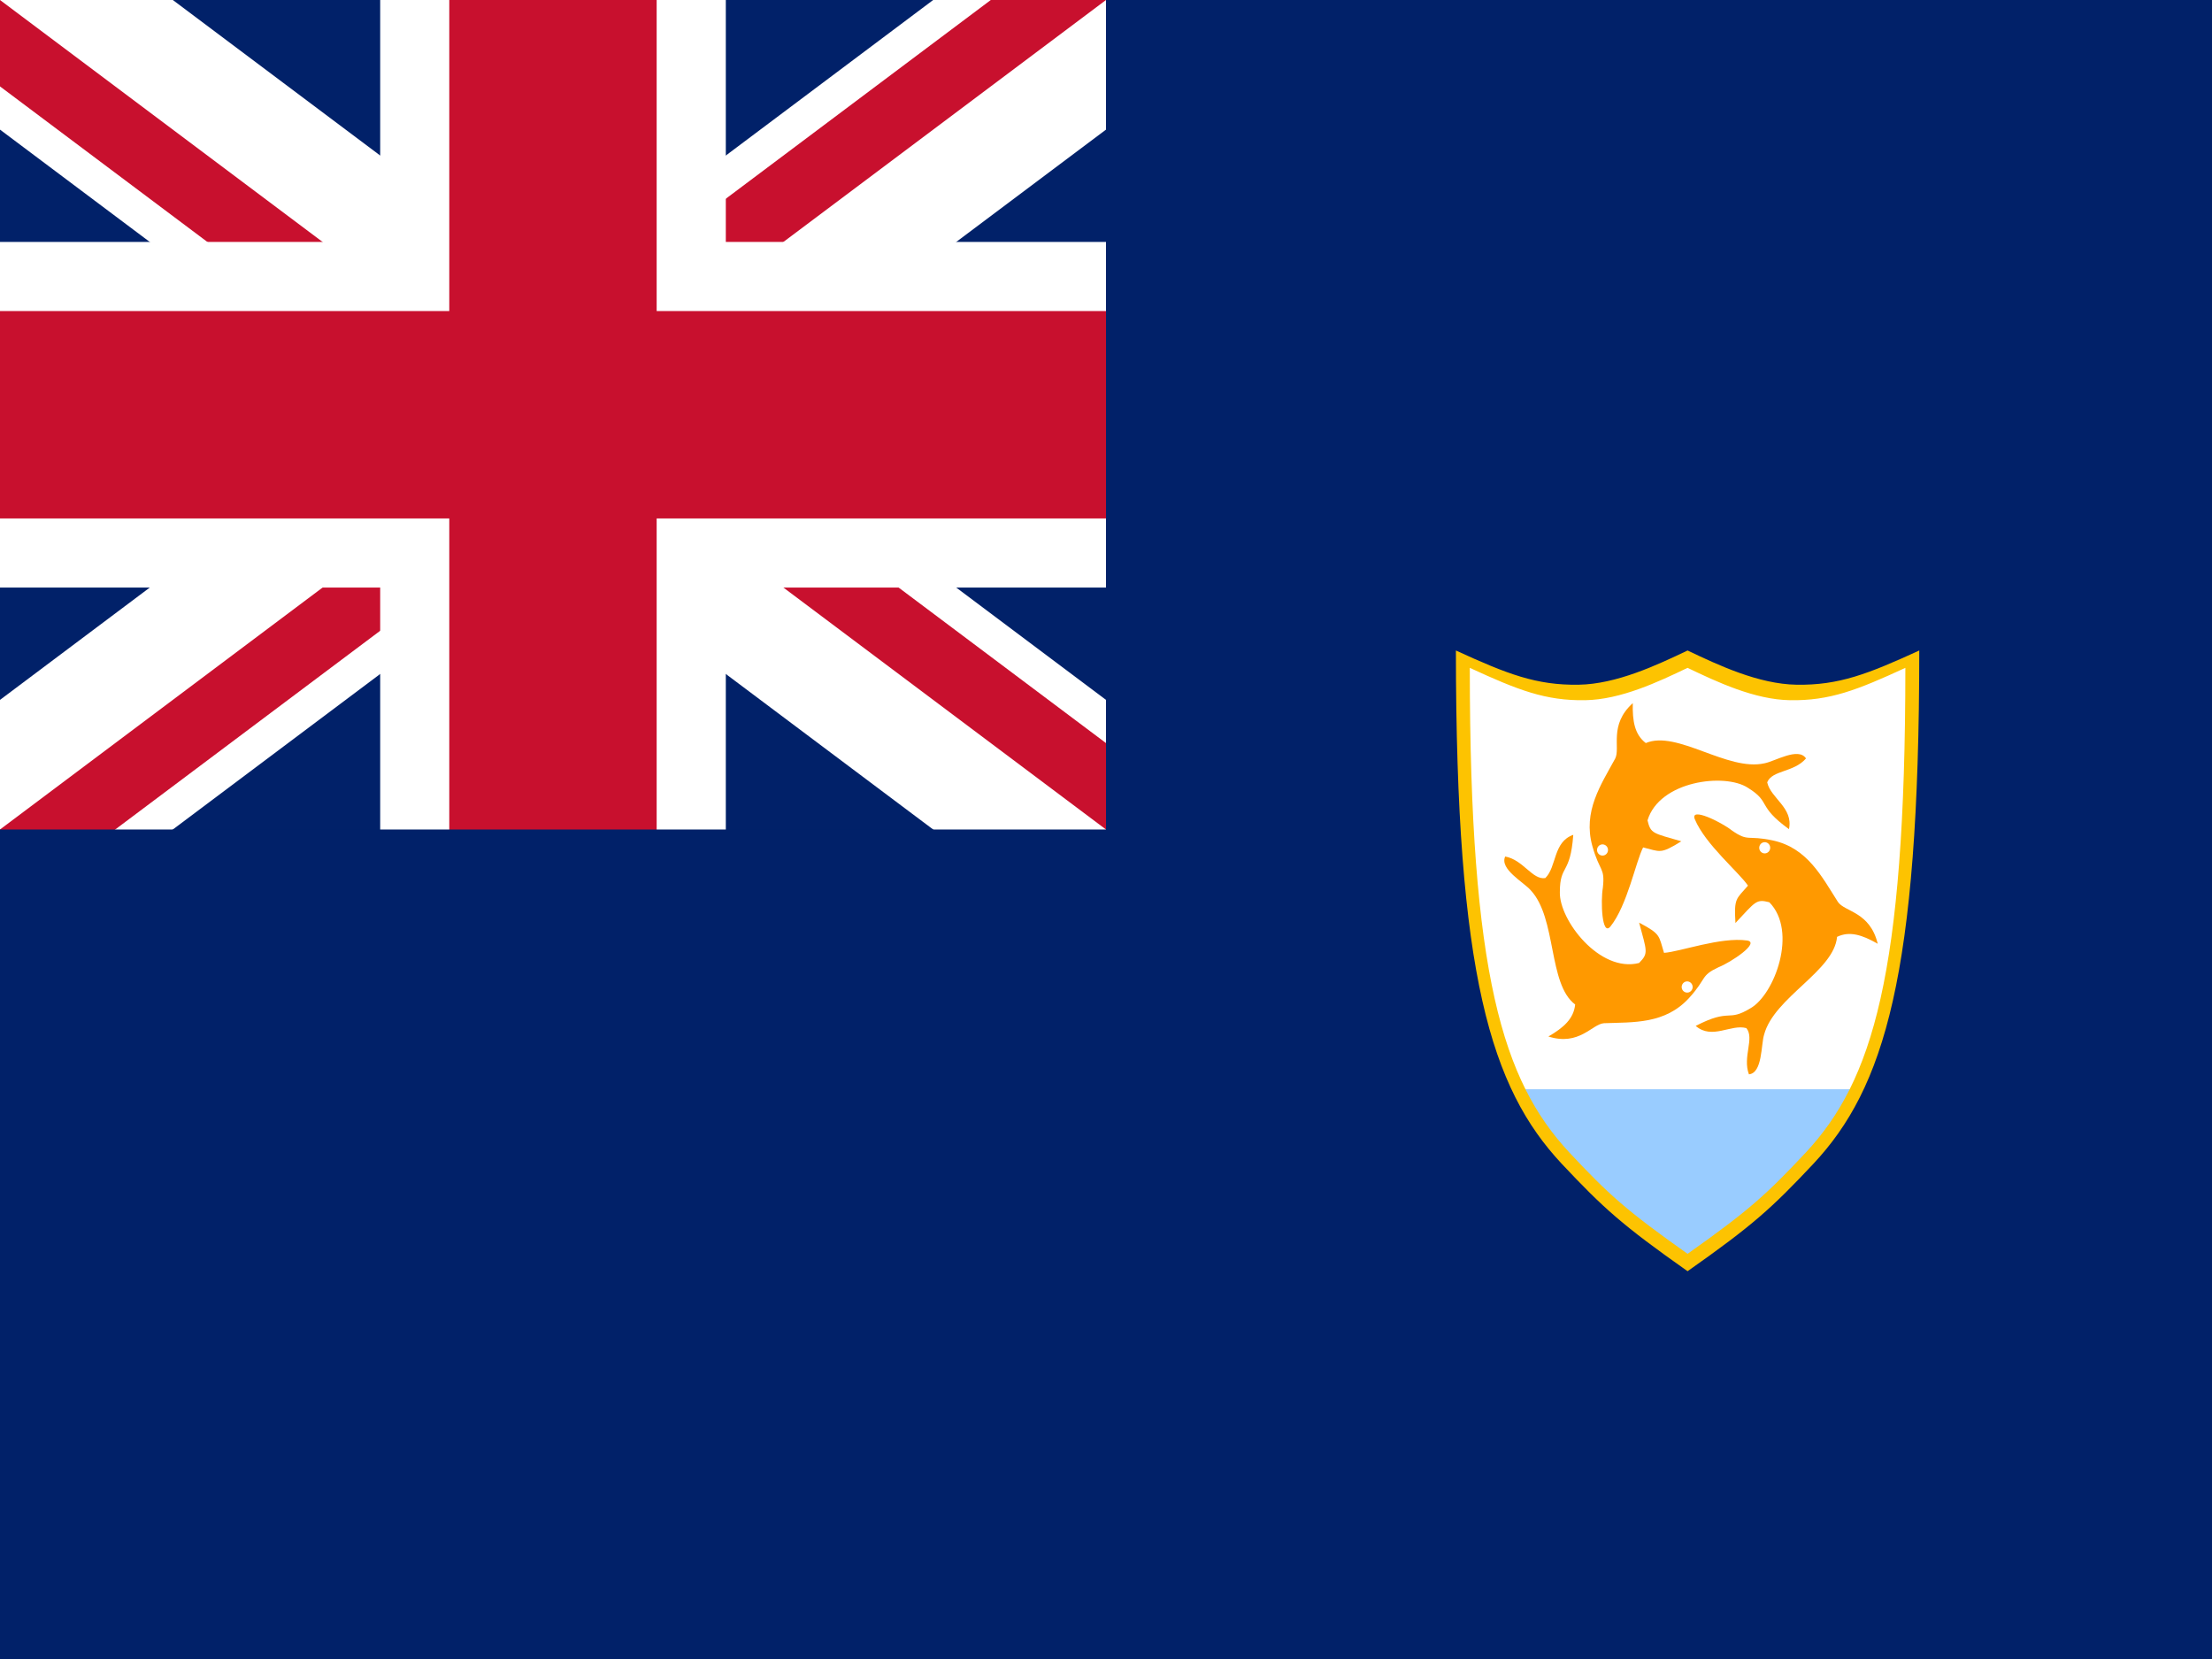 <svg xmlns="http://www.w3.org/2000/svg" xmlns:xlink="http://www.w3.org/1999/xlink" id="flag-icons-ai" viewBox="0 0 640 480">
  <defs>
    <path d="M271 87c1.54 3.63 6.49 7.64 7.85 9.6-1.73 1.97-2.08 1.75-1.85 5.4 3.01-3.15 3.06-3.48 5-3 4.24 4.23.76 13.32-2.75 15.3-3.5 2.1-2.86-.08-8.12 2.57 2.41 2.05 5.2-.3 7.48.32 1.24 1.47-.59 4.15.38 6.68 2.01-.2 1.77-4.27 2.24-5.74 1.47-5.4 10.32-9.17 10.77-14.13 1.87-.88 3.73-.27 6 1-1.13-4.64-4.87-4.6-5.87-6.04-2.38-3.65-4.5-7.8-9.6-8.89-3.86-.81-3.57.25-6.05-1.44-1.54-1.2-6.23-3.47-5.48-1.63z" fill="#f90" id="ai-b"/>
  </defs>
  <clipPath id="ai-a">
    <path d="M0 0v120h373.33v120H320L0 0Zm320 0H160v280H0v-40L320 0Z"/>
  </clipPath>
  <path d="M0 0h640v480H0V0Z" fill="#012169"/>
  <path d="m0 0 320 240m0-240L0 240" stroke="#fff" stroke-width="60"/>
  <path clip-path="url(#ai-a)" d="m0 0 320 240m0-240L0 240" stroke="#c8102e" stroke-width="40"/>
  <path d="M160 0v280M0 120h373.33" stroke="#fff" stroke-width="100"/>
  <path d="M159.99 0v280M0 120h373.3" stroke="#c8102e" stroke-width="60"/>
  <path d="M0 240h320V0h106.66v320H0v-80Z" fill="#012169"/>
  <path d="M423.92 191.8c0 90.4 9.78 121.55 29.36 142.53 11.68 12.43 16.86 17.1 34.99 29.88 18.13-12.78 23.3-17.45 34.99-29.88 19.58-20.98 29.36-52.13 29.36-142.53-14.24 6.53-22.36 9.7-34.1 9.5-10.51-.17-21.64-5.4-30.25-9.5-8.61 4.1-19.74 9.33-30.25 9.5-11.74.2-19.86-2.97-34.1-9.5z" fill="#fff"/>
  <g transform="matrix(1.96 0 0 2.002 -40.8 62.85)">
    <use xlink:href="#ai-b"/>
    <circle cx="281.32" cy="91.13" fill="#fff" fill-rule="evenodd" r=".81"/>
  </g>
  <g transform="matrix(-.916 -1.77 1.733 -.935 563.42 829.07)">
    <use xlink:href="#ai-b"/>
    <circle cx="281.32" cy="91.13" fill="#fff" fill-rule="evenodd" r=".81"/>
  </g>
  <g transform="matrix(-1.01 1.716 -1.68 -1.031 925.38 -103.22)">
    <use xlink:href="#ai-b"/>
    <circle cx="281.32" cy="91.13" fill="#fff" fill-rule="evenodd" r=".81"/>
  </g>
  <path d="M440.06 315.15a77.92 77.92 0 0 0 13.22 19.19c11.68 12.42 16.86 17.1 34.99 29.87 18.13-12.78 23.3-17.45 34.99-29.87a77.92 77.92 0 0 0 13.22-19.19z" fill="#9cf"/>
  <path d="M421.24 188.2c0 94.17 10.19 126.62 30.58 148.48 12.17 12.94 17.56 17.81 36.45 31.12 18.89-13.3 24.28-18.18 36.44-31.12 20.4-21.86 30.59-54.3 30.59-148.47-14.84 6.8-23.29 10.1-35.52 9.9-10.95-.18-22.54-5.63-31.51-9.9-8.97 4.27-20.57 9.72-31.5 9.9-12.24.2-20.7-3.1-35.53-9.9zm4.02 5.03c13.94 6.43 21.9 9.55 33.4 9.36 10.28-.17 21.18-5.32 29.6-9.36 8.44 4.04 19.34 9.19 29.63 9.36 11.5.19 19.44-2.93 33.39-9.36 0 88.9-9.58 119.53-28.75 140.17-11.44 12.21-16.5 16.81-34.26 29.37-17.76-12.56-22.83-17.16-34.26-29.37-19.17-20.64-28.75-51.27-28.75-140.17z" fill="#fdc301"/>
</svg>
